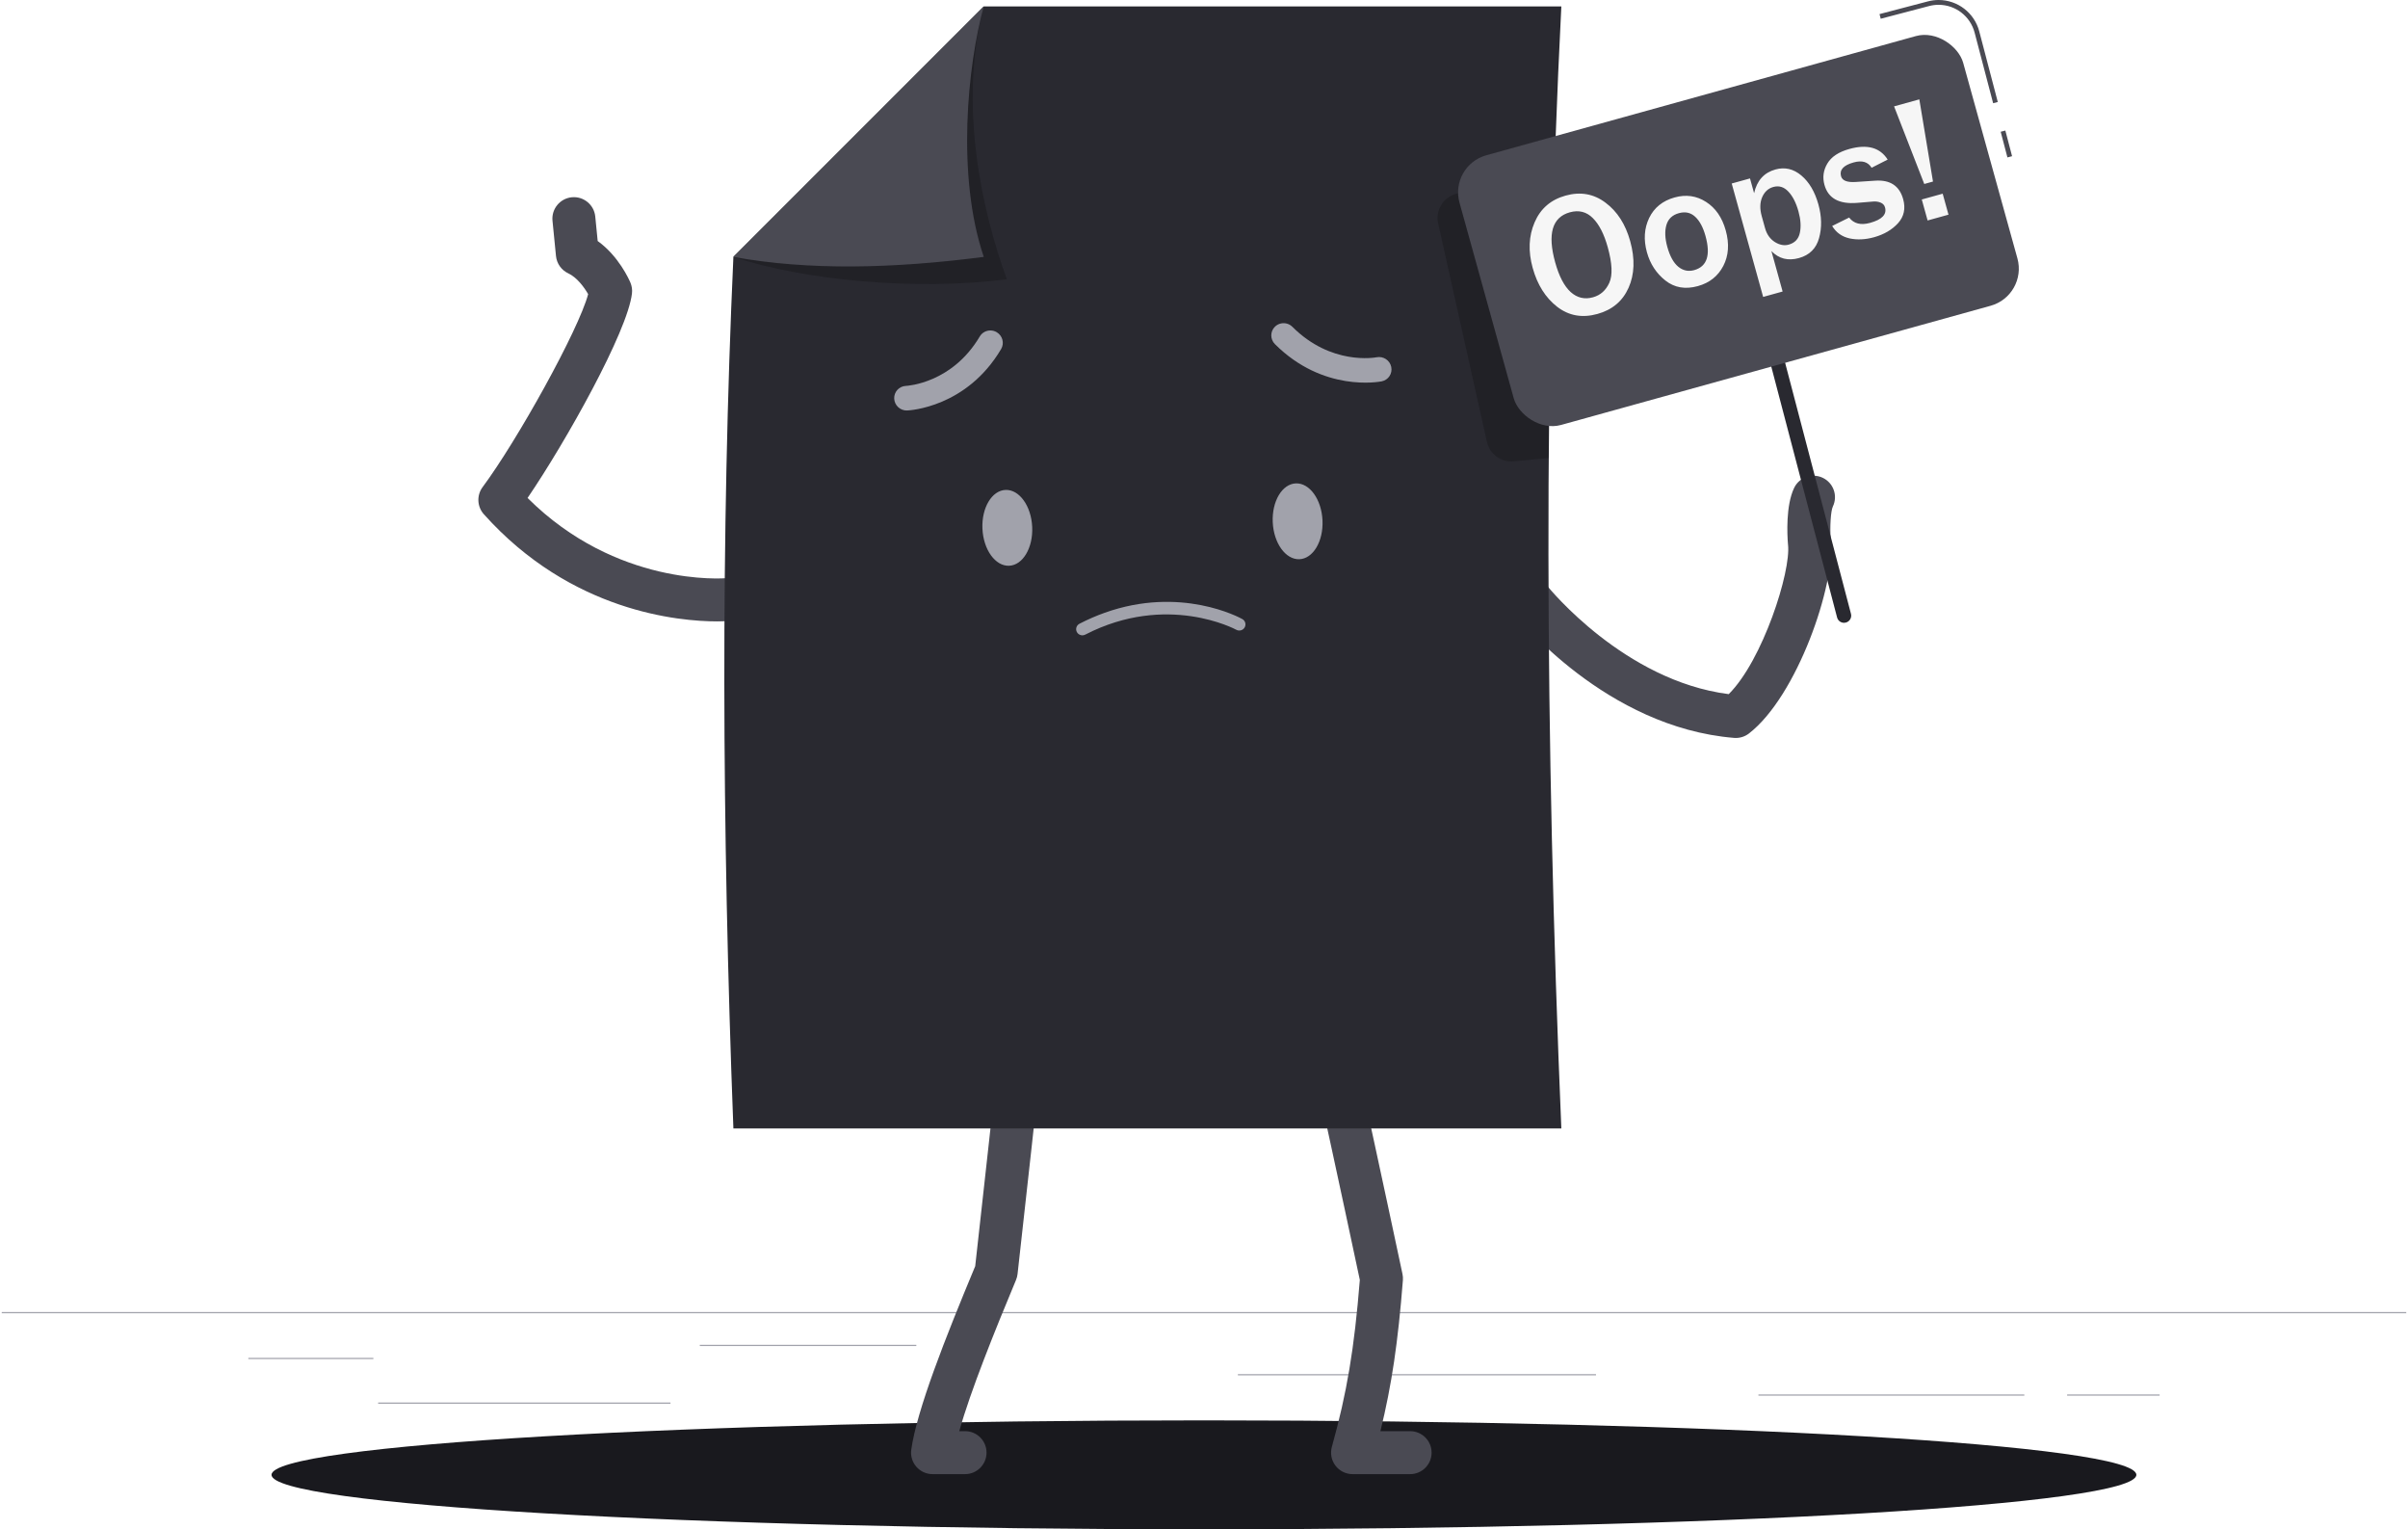<svg width="378" height="240" viewBox="0 0 378 240" fill="none" xmlns="http://www.w3.org/2000/svg">
<path d="M377.723 205.907H0.273V206.096H377.723V205.907Z" fill="#A1A2AB"/>
<path d="M58.609 213.097H38.984V213.285H58.609V213.097Z" fill="#A1A2AB"/>
<path d="M143.842 211.048H109.852V211.237H143.842V211.048Z" fill="#A1A2AB"/>
<path d="M105.251 220.106H59.359V220.295H105.251V220.106Z" fill="#A1A2AB"/>
<path d="M339.013 218.839H324.492V219.028H339.013V218.839Z" fill="#A1A2AB"/>
<path d="M317.771 218.839H276.031V219.028H317.771V218.839Z" fill="#A1A2AB"/>
<path d="M250.535 215.651H194.32V215.84H250.535V215.651Z" fill="#A1A2AB"/>
<path d="M188.992 240.001C269.828 240.001 335.358 236.174 335.358 231.453C335.358 226.732 269.828 222.905 188.992 222.905C108.156 222.905 42.625 226.732 42.625 231.453C42.625 236.174 108.156 240.001 188.992 240.001Z" fill="#19191E"/>
<path d="M272.483 115.813C272.392 115.813 272.3 115.809 272.208 115.802C252.103 114.156 238.262 96.969 237.683 96.239C236.526 94.779 236.771 92.658 238.23 91.501C239.69 90.344 241.808 90.588 242.965 92.047C243.127 92.249 254.97 106.849 271.369 108.935C276.688 103.658 281.167 89.697 280.678 85.475C280.673 85.436 280.669 85.397 280.666 85.357C280.556 83.998 280.303 79.345 281.639 76.567C282.446 74.888 284.459 74.184 286.14 74.99C287.818 75.797 288.524 77.811 287.717 79.49C287.383 80.184 287.227 82.689 287.385 84.769C288.135 91.715 282.114 109.245 274.549 115.106C273.955 115.566 273.228 115.813 272.483 115.813Z" fill="#4A4A53"/>
<path d="M112.614 97.52C106.629 97.52 89.683 96.051 75.953 80.703C74.884 79.509 74.804 77.729 75.759 76.443C81.206 69.115 90.827 51.802 92.326 46.161C91.709 45.091 90.586 43.545 89.199 42.894C88.124 42.389 87.393 41.355 87.277 40.174L86.73 34.646C86.547 32.792 87.901 31.142 89.754 30.958C91.605 30.775 93.259 32.128 93.442 33.982L93.822 37.825C97.117 40.188 98.758 43.876 98.959 44.351C99.187 44.889 99.272 45.476 99.204 46.057C98.51 52.049 88.793 69.382 82.816 78.148C96.772 92.06 113.454 90.791 114.189 90.726C116.032 90.576 117.677 91.931 117.845 93.783C118.012 95.634 116.654 97.271 114.804 97.443C114.648 97.455 113.873 97.52 112.614 97.52Z" fill="#4A4A53"/>
<path d="M221.356 231.343H212.32C211.265 231.343 210.273 230.85 209.635 230.011C208.997 229.171 208.789 228.082 209.071 227.067C211.433 218.583 212.593 211.679 213.461 200.867C210.263 185.808 207.249 172.021 207.219 171.882C206.821 170.063 207.973 168.265 209.793 167.868C211.615 167.472 213.409 168.623 213.806 170.442C213.837 170.582 216.919 184.68 220.159 199.946C220.227 200.263 220.247 200.588 220.222 200.911C219.458 210.617 218.478 217.331 216.692 224.6H221.355C223.218 224.6 224.728 226.109 224.728 227.972C224.728 229.833 223.219 231.343 221.356 231.343Z" fill="#4A4A53"/>
<path d="M151.491 231.343H146.388C145.412 231.343 144.485 230.921 143.844 230.184C143.203 229.448 142.913 228.471 143.048 227.505C143.913 221.313 148.362 210.041 153.085 198.71C154.769 183.763 156.147 170.93 156.161 170.801C156.359 168.949 158.019 167.602 159.873 167.808C161.725 168.007 163.065 169.669 162.867 171.521C162.852 171.651 161.444 184.774 159.732 199.943C159.697 200.26 159.616 200.57 159.494 200.864C156.144 208.887 152.33 218.337 150.584 224.598H151.491C153.353 224.598 154.863 226.108 154.863 227.97C154.862 229.833 153.353 231.343 151.491 231.343Z" fill="#4A4A53"/>
<path d="M154.43 1.011L115.126 40.315C113.148 83.884 113.311 129.643 115.126 177.093H245.092C242.519 115.865 242.275 56.93 245.092 1.01H154.43V1.011Z" fill="#292930"/>
<path d="M162.031 82.696C161.883 79.41 160.014 76.808 157.856 76.886C155.699 76.964 154.071 79.69 154.22 82.977C154.369 86.263 156.238 88.864 158.396 88.786C160.553 88.709 162.18 85.982 162.031 82.696Z" fill="#A1A2AB"/>
<path d="M207.602 81.669C207.454 78.383 205.585 75.782 203.427 75.86C201.27 75.937 199.642 78.664 199.791 81.951C199.939 85.238 201.809 87.838 203.966 87.761C206.123 87.683 207.751 84.955 207.602 81.669Z" fill="#A1A2AB"/>
<path d="M173.403 96.167C185.353 91.901 194.586 96.912 195.013 97.151C195.481 97.412 195.647 97.998 195.385 98.462C195.123 98.924 194.531 99.089 194.063 98.83C193.955 98.771 183.197 92.972 170.354 99.596C169.876 99.839 169.29 99.658 169.041 99.186C168.792 98.714 168.976 98.133 169.451 97.888C170.796 97.194 172.115 96.626 173.403 96.167Z" fill="#A1A2AB"/>
<path d="M155.51 51.861C155.834 51.869 156.16 51.957 156.459 52.134C157.383 52.68 157.694 53.865 157.152 54.781C151.725 63.95 142.779 64.403 142.401 64.418C141.328 64.461 140.421 63.63 140.369 62.565C140.319 61.504 141.14 60.608 142.206 60.561C142.5 60.546 149.471 60.119 153.802 52.802C154.169 52.182 154.833 51.846 155.51 51.861Z" fill="#A1A2AB"/>
<path d="M201.12 50.754C201.736 50.635 202.401 50.815 202.879 51.293C208.943 57.355 215.816 56.12 216.105 56.065C217.153 55.865 218.179 56.542 218.394 57.583C218.609 58.624 217.943 59.635 216.897 59.847C216.517 59.915 207.729 61.596 200.131 54.002C199.373 53.243 199.373 52.022 200.132 51.274C200.412 50.997 200.757 50.823 201.12 50.754Z" fill="#A1A2AB"/>
<path opacity="0.2" d="M243.133 71.881L237.621 72.398C235.644 72.584 233.839 71.27 233.407 69.333L225.76 35.075C225.298 33.007 226.555 30.944 228.605 30.405L243.393 26.524L243.133 71.881Z" fill="black"/>
<path opacity="0.2" d="M158.055 43.825C154.213 33.334 150.371 16.552 154.429 1.013L115.125 40.316C126.231 44.033 143.941 45.651 158.055 43.825Z" fill="black"/>
<path d="M154.429 40.317C150.12 27.59 151.877 10.288 154.429 1.013L115.125 40.317C127.024 42.483 140.315 42.142 154.429 40.317Z" fill="#4A4A53"/>
<path d="M289.469 97.741C288.97 97.741 288.512 97.406 288.38 96.899L274.537 44.147C274.379 43.545 274.74 42.929 275.341 42.771C275.946 42.611 276.56 42.974 276.717 43.575L290.56 96.327C290.719 96.929 290.358 97.545 289.756 97.703C289.66 97.729 289.564 97.741 289.469 97.741Z" fill="#292930"/>
<path d="M314.793 20.487L314.062 20.679L315.119 24.704L315.849 24.512L314.793 20.487Z" fill="#4A4A53"/>
<path d="M312.876 16.197L309.968 5.116C309.294 2.548 306.97 0.754 304.318 0.754C303.817 0.754 303.317 0.819 302.833 0.946L295.231 2.942L295.039 2.212L302.64 0.216C303.187 0.072 303.752 -0.001 304.318 -0.001C307.314 -0.001 309.937 2.024 310.698 4.924L313.606 16.005L312.876 16.197Z" fill="#4A4A53"/>
<g filter="url(#filter0_d_2407_5070)">
<rect x="227.492" y="22.962" width="82.056" height="43.92" rx="6.039" transform="rotate(-15.504 227.492 22.962)" fill="#4A4A53"/>
</g>
<path d="M250.757 49.272C248.368 49.935 246.258 49.555 244.426 48.134C242.603 46.71 241.326 44.68 240.595 42.045C239.869 39.428 239.97 37.045 240.897 34.896C241.821 32.739 243.443 31.338 245.762 30.695C248.098 30.047 250.187 30.419 252.029 31.809C253.878 33.188 255.169 35.199 255.902 37.843C256.672 40.618 256.587 43.059 255.648 45.163C254.715 47.257 253.085 48.627 250.757 49.272ZM250.06 46.656C251.228 46.332 252.083 45.575 252.623 44.385C253.163 43.195 253.081 41.33 252.377 38.792C251.804 36.728 251.023 35.205 250.031 34.221C249.037 33.23 247.838 32.929 246.432 33.318C243.657 34.088 242.889 36.708 244.129 41.179C244.73 43.348 245.538 44.898 246.553 45.827C247.574 46.745 248.743 47.022 250.06 46.656ZM266.527 44.899C264.56 45.444 262.862 45.154 261.433 44.027C260.005 42.9 259.037 41.424 258.531 39.597C257.985 37.629 258.102 35.833 258.88 34.208C259.668 32.58 261.002 31.505 262.881 30.984C264.664 30.49 266.303 30.721 267.798 31.678C269.302 32.632 270.336 34.128 270.902 36.166C271.484 38.265 271.355 40.121 270.516 41.735C269.684 43.337 268.354 44.392 266.527 44.899ZM265.946 42.393C267.966 41.832 268.558 40.046 267.723 37.033C267.345 35.672 266.807 34.667 266.107 34.02C265.404 33.363 264.553 33.174 263.551 33.451C262.515 33.739 261.86 34.36 261.586 35.316C261.309 36.263 261.357 37.408 261.73 38.752C262.132 40.201 262.702 41.235 263.441 41.853C264.189 42.468 265.024 42.648 265.946 42.393ZM279.83 45.749L276.774 46.597L271.838 28.798L274.71 28.002L275.353 30.32C275.795 28.334 276.912 27.093 278.704 26.596C280.18 26.187 281.534 26.502 282.768 27.54C284.002 28.579 284.896 30.095 285.449 32.089C285.972 33.978 286.006 35.737 285.55 37.367C285.103 38.995 284.05 40.039 282.39 40.5C280.677 40.975 279.237 40.608 278.069 39.399L279.83 45.749ZM277.072 35.803C277.34 36.769 277.848 37.493 278.597 37.976C279.352 38.448 280.081 38.586 280.783 38.391C281.741 38.126 282.323 37.515 282.531 36.559C282.745 35.591 282.673 34.462 282.315 33.171C281.94 31.818 281.412 30.783 280.73 30.064C280.046 29.336 279.26 29.095 278.373 29.341C277.574 29.563 276.989 30.099 276.619 30.948C276.258 31.796 276.234 32.781 276.546 33.906L277.072 35.803ZM287.605 35.464L290.274 34.142C291.004 35.103 292.103 35.38 293.569 34.973C295.431 34.457 296.21 33.65 295.906 32.552C295.808 32.2 295.583 31.951 295.23 31.803C294.877 31.655 294.491 31.596 294.074 31.627L291.522 31.838C288.691 32.065 286.983 31.125 286.398 29.017C286.072 27.84 286.221 26.725 286.847 25.672C287.47 24.61 288.625 23.845 290.311 23.377C293.121 22.598 295.125 23.154 296.321 25.045L293.796 26.327C293.237 25.403 292.299 25.124 290.982 25.49C289.383 25.933 288.723 26.655 289.001 27.657C289.193 28.35 289.971 28.65 291.335 28.555L294.359 28.355C296.708 28.196 298.172 29.161 298.752 31.252C299.158 32.718 298.892 33.975 297.952 35.02C297.01 36.057 295.753 36.794 294.181 37.23C292.82 37.607 291.541 37.669 290.345 37.414C289.146 37.15 288.233 36.5 287.605 35.464ZM301.29 15.594L303.434 28.492L302.064 28.872L297.325 16.693L301.29 15.594ZM304.956 30.397L305.869 33.69L302.589 34.6L301.675 31.306L304.956 30.397Z" fill="#F6F6F6"/>
<defs>
<filter id="filter0_d_2407_5070" x="225.863" y="2.421" width="94.063" height="67.508" filterUnits="userSpaceOnUse" color-interpolation-filters="sRGB">
<feFlood flood-opacity="0" result="BackgroundImageFix"/>
<feColorMatrix in="SourceAlpha" type="matrix" values="0 0 0 0 0 0 0 0 0 0 0 0 0 0 0 0 0 0 127 0" result="hardAlpha"/>
<feOffset dy="3.02"/>
<feGaussianBlur stdDeviation="1.51"/>
<feComposite in2="hardAlpha" operator="out"/>
<feColorMatrix type="matrix" values="0 0 0 0 0 0 0 0 0 0 0 0 0 0 0 0 0 0 0.25 0"/>
<feBlend mode="normal" in2="BackgroundImageFix" result="effect1_dropShadow_2407_5070"/>
<feBlend mode="normal" in="SourceGraphic" in2="effect1_dropShadow_2407_5070" result="shape"/>
</filter>
</defs>
</svg>
